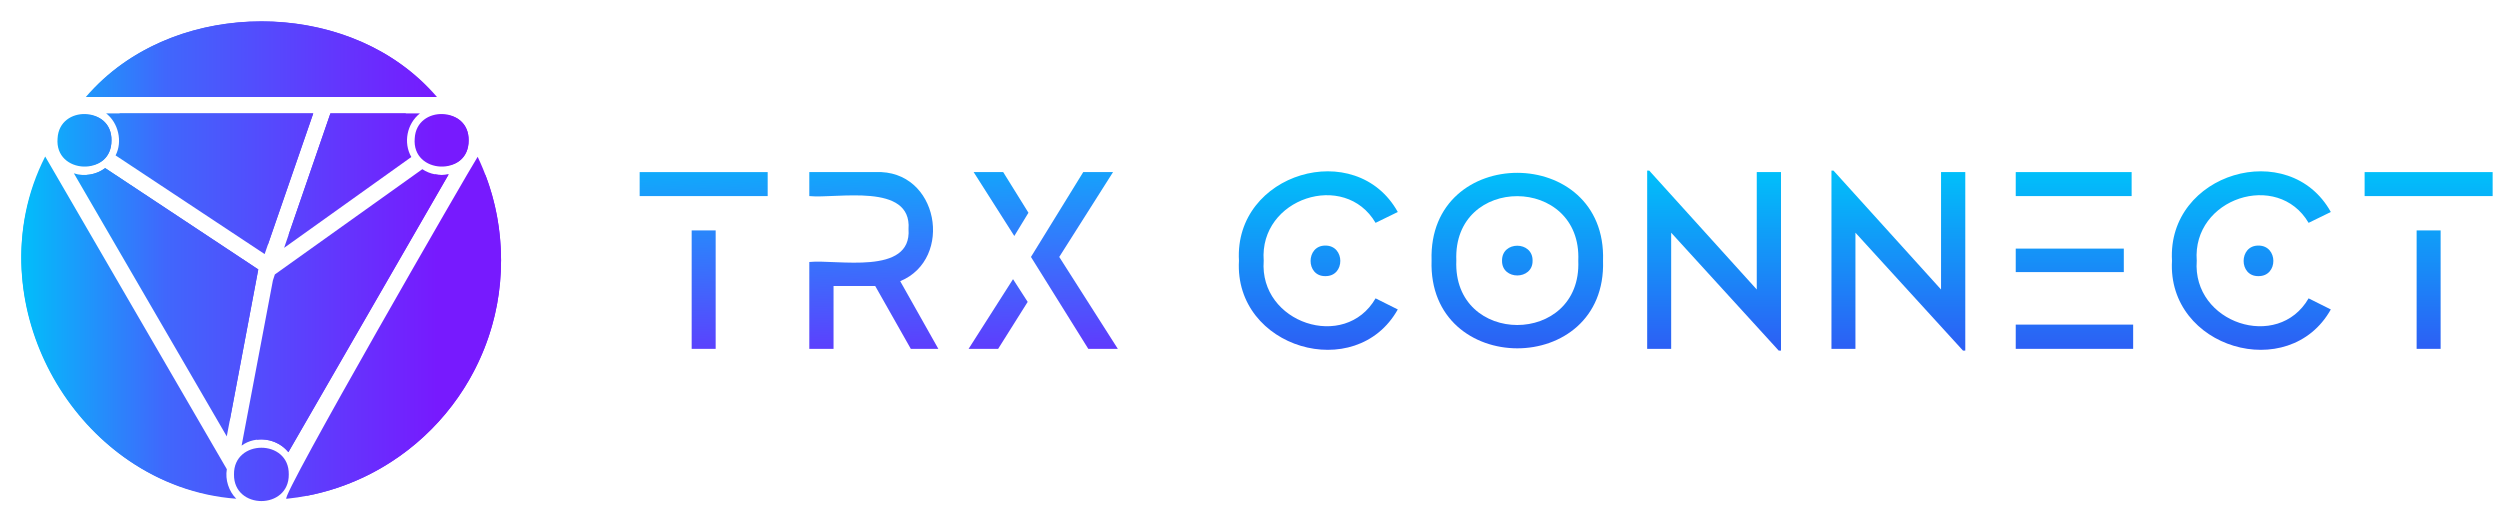 <svg width="268" height="56" viewBox="0 0 268 56" fill="none" xmlns="http://www.w3.org/2000/svg">
<path d="M25.327 53.464C8.294 52.201 -3.04 32.261 4.844 16.777L24.317 50.301C24.123 51.415 24.522 52.661 25.327 53.464Z" fill="url(#paint0_linear)"/>
<path d="M22.648 52.469C22.648 52.656 22.664 52.85 22.694 53.045C8.046 50.343 -1.563 33.651 3.78 19.373L22.694 51.926C22.662 52.065 22.647 52.309 22.648 52.469Z" fill="url(#paint1_linear)"/>
<path d="M27.687 28.884C27.506 29.846 24.376 46.413 24.31 46.781L7.919 18.58C9.037 18.953 10.34 18.734 11.273 18.02L27.687 28.884Z" fill="url(#paint2_linear)"/>
<path d="M27.687 28.884L24.62 45.126L9.293 18.751C10.017 18.705 10.7 18.452 11.273 18.02L27.687 28.884Z" fill="url(#paint3_linear)"/>
<path d="M33.581 12.153L28.712 26.242L28.37 27.237L12.391 16.66C13.169 15.158 12.673 13.147 11.374 12.153H33.581V12.153Z" fill="url(#paint4_linear)"/>
<path d="M33.581 12.153L28.712 26.242L13.121 15.93C13.735 14.749 13.579 13.183 12.795 12.153H33.581Z" fill="url(#paint5_linear)"/>
<path d="M46.843 10.397H9.2C18.456 -0.392 37.589 -0.4 46.843 10.397Z" fill="url(#paint6_linear)"/>
<path d="M45.748 9.293H10.295C19.318 -0.046 36.728 -0.055 45.748 9.293Z" fill="url(#paint7_linear)"/>
<path d="M45.018 12.153C45.018 12.161 45.01 12.161 45.01 12.161C43.617 13.263 43.217 15.308 44.094 16.831L30.459 26.568C30.398 26.734 35.281 12.561 35.421 12.153H45.018Z" fill="url(#paint8_linear)"/>
<path d="M43.543 12.153C43.543 12.161 43.535 12.161 43.535 12.161C42.158 13.262 41.742 15.315 42.626 16.831L30.933 25.185L35.421 12.153H43.543Z" fill="url(#paint9_linear)"/>
<path d="M48.101 18.689L47.821 19.171C47.514 19.698 31.222 47.962 30.917 48.475C29.763 46.998 27.424 46.646 25.901 47.768L29.256 30.058L29.465 29.421L45.274 18.137C46.093 18.688 47.136 18.874 48.101 18.689Z" fill="url(#paint10_linear)"/>
<path d="M48.093 18.689L30.91 48.467C30.107 47.485 28.808 46.957 27.524 47.131L30.661 30.594L30.871 29.957L46.641 18.689C47.117 18.79 47.617 18.775 48.093 18.689Z" fill="url(#paint11_linear)"/>
<path d="M53.714 27.897C53.748 41.212 43.513 52.175 30.707 53.472C29.858 53.622 50.576 17.734 51.206 16.808C52.843 20.259 53.705 23.933 53.714 27.897Z" fill="url(#paint12_linear)"/>
<path d="M53.714 27.897C53.714 40.447 44.731 50.9 32.851 53.153C32.992 52.713 33.031 52.216 32.99 51.754L52.037 18.751C53.117 21.595 53.714 24.68 53.714 27.897Z" fill="url(#paint13_linear)"/>
<path d="M50.236 15.044C50.263 18.951 44.114 18.708 44.459 14.826C44.658 11.232 50.291 11.414 50.236 15.044Z" fill="url(#paint14_linear)"/>
<path d="M50.236 15.044C50.254 18.804 44.893 18.529 45.212 14.826C45.405 11.374 50.288 11.594 50.236 15.044Z" fill="url(#paint15_linear)"/>
<path d="M30.957 50.854C31.006 54.677 25.023 54.659 25.085 50.853C25.03 47.052 31.014 47.04 30.957 50.854Z" fill="url(#paint16_linear)"/>
<path d="M11.949 15.044C11.976 18.951 5.827 18.708 6.172 14.826C6.37 11.232 12.004 11.414 11.949 15.044Z" fill="url(#paint17_linear)"/>
<path d="M11.949 15.044C11.967 18.804 6.606 18.529 6.925 14.826C7.118 11.374 12.001 11.594 11.949 15.044Z" fill="url(#paint18_linear)"/>
<path d="M82.295 18.449V21.02H68.571V18.449H82.295ZM74.147 24.701H76.719V37.397H74.147V24.701Z" fill="url(#paint19_linear)"/>
<path d="M93.822 30.657H89.356V37.397H86.757V28.085C89.693 27.783 97.748 29.573 97.394 24.566C97.763 19.527 89.698 21.317 86.757 21.02V18.448H93.849C100.637 18.144 102.274 27.765 96.502 30.142L100.589 37.396H97.639L93.822 30.657Z" fill="url(#paint20_linear)"/>
<path d="M108.597 29.926L110.167 32.362L107 37.397H103.833L108.597 29.926ZM107.542 18.449L110.249 22.807L108.733 25.297L104.375 18.448H107.542V18.449ZM119.831 37.397H116.664L110.519 27.544L116.123 18.449H119.317L113.551 27.544L119.831 37.397Z" fill="url(#paint21_linear)"/>
<path d="M147.461 31.983L149.842 33.173C145.365 41.159 132.274 37.329 132.817 27.949C132.272 18.54 145.374 14.689 149.842 22.725L147.461 23.889C144.157 18.253 134.967 21.24 135.469 27.95C134.97 34.635 144.178 37.676 147.461 31.983ZM142.074 26.326C144.208 26.309 144.229 29.631 142.074 29.601C139.958 29.628 139.979 26.311 142.074 26.326Z" fill="url(#paint22_linear)"/>
<path d="M171.845 27.95C172.248 40.48 153.052 40.472 153.465 27.922C153.066 15.376 172.269 15.407 171.845 27.95ZM169.192 27.95C169.589 18.758 155.74 18.694 156.118 27.924C155.728 37.153 169.571 37.131 169.192 27.95ZM164.293 27.95C164.328 30.042 160.988 30.069 161.018 27.95C160.985 25.791 164.331 25.818 164.293 27.95Z" fill="url(#paint23_linear)"/>
<path d="M190.923 37.586H190.68L179.149 24.945V37.396H176.577V18.286H176.794L188.325 31.035V18.448H190.923V37.586Z" fill="url(#paint24_linear)"/>
<path d="M210.678 37.586H210.435L198.903 24.945V37.396H196.332V18.286H196.548L208.08 31.035V18.448H210.678V37.586Z" fill="url(#paint25_linear)"/>
<path d="M228.511 21.02H216.087V18.448H228.511V21.02ZM227.672 29.168H216.087V26.65H227.672V29.168ZM228.674 34.798V37.396H216.087V34.798H228.674Z" fill="url(#paint26_linear)"/>
<path d="M247.482 31.983L249.864 33.173C245.387 41.159 232.296 37.329 232.838 27.949C232.294 18.54 245.396 14.689 249.864 22.725L247.482 23.889C244.179 18.253 234.989 21.24 235.491 27.95C234.992 34.635 244.2 37.676 247.482 31.983ZM242.096 26.326C244.23 26.309 244.251 29.631 242.096 29.601C239.98 29.628 240.001 26.311 242.096 26.326Z" fill="url(#paint27_linear)"/>
<path d="M267.211 18.449V21.02H253.487V18.449H267.211ZM259.063 24.701H261.635V37.397H259.063V24.701Z" fill="url(#paint28_linear)"/>
<defs>
<linearGradient id="paint0_linear" x1="61" y1="28" x2="2" y2="28" gradientUnits="userSpaceOnUse">
<stop offset="0.24" stop-color="#771AFE"/>
<stop offset="0.734" stop-color="#4067FC"/>
<stop offset="1" stop-color="#00C0FA"/>
</linearGradient>
<linearGradient id="paint1_linear" x1="61" y1="28" x2="2" y2="28" gradientUnits="userSpaceOnUse">
<stop offset="0.24" stop-color="#771AFE"/>
<stop offset="0.734" stop-color="#4067FC"/>
<stop offset="1" stop-color="#00C0FA"/>
</linearGradient>
<linearGradient id="paint2_linear" x1="61" y1="28" x2="2" y2="28" gradientUnits="userSpaceOnUse">
<stop offset="0.24" stop-color="#771AFE"/>
<stop offset="0.734" stop-color="#4067FC"/>
<stop offset="1" stop-color="#00C0FA"/>
</linearGradient>
<linearGradient id="paint3_linear" x1="61" y1="28" x2="2" y2="28" gradientUnits="userSpaceOnUse">
<stop offset="0.24" stop-color="#771AFE"/>
<stop offset="0.734" stop-color="#4067FC"/>
<stop offset="1" stop-color="#00C0FA"/>
</linearGradient>
<linearGradient id="paint4_linear" x1="61" y1="28" x2="2" y2="28" gradientUnits="userSpaceOnUse">
<stop offset="0.24" stop-color="#771AFE"/>
<stop offset="0.734" stop-color="#4067FC"/>
<stop offset="1" stop-color="#00C0FA"/>
</linearGradient>
<linearGradient id="paint5_linear" x1="61" y1="28" x2="2" y2="28" gradientUnits="userSpaceOnUse">
<stop offset="0.24" stop-color="#771AFE"/>
<stop offset="0.734" stop-color="#4067FC"/>
<stop offset="1" stop-color="#00C0FA"/>
</linearGradient>
<linearGradient id="paint6_linear" x1="61" y1="28" x2="2" y2="28" gradientUnits="userSpaceOnUse">
<stop offset="0.24" stop-color="#771AFE"/>
<stop offset="0.734" stop-color="#4067FC"/>
<stop offset="1" stop-color="#00C0FA"/>
</linearGradient>
<linearGradient id="paint7_linear" x1="61" y1="28" x2="2" y2="28" gradientUnits="userSpaceOnUse">
<stop offset="0.24" stop-color="#771AFE"/>
<stop offset="0.734" stop-color="#4067FC"/>
<stop offset="1" stop-color="#00C0FA"/>
</linearGradient>
<linearGradient id="paint8_linear" x1="61" y1="28" x2="2" y2="28" gradientUnits="userSpaceOnUse">
<stop offset="0.24" stop-color="#771AFE"/>
<stop offset="0.734" stop-color="#4067FC"/>
<stop offset="1" stop-color="#00C0FA"/>
</linearGradient>
<linearGradient id="paint9_linear" x1="61" y1="28" x2="2" y2="28" gradientUnits="userSpaceOnUse">
<stop offset="0.24" stop-color="#771AFE"/>
<stop offset="0.734" stop-color="#4067FC"/>
<stop offset="1" stop-color="#00C0FA"/>
</linearGradient>
<linearGradient id="paint10_linear" x1="61" y1="28" x2="2" y2="28" gradientUnits="userSpaceOnUse">
<stop offset="0.24" stop-color="#771AFE"/>
<stop offset="0.734" stop-color="#4067FC"/>
<stop offset="1" stop-color="#00C0FA"/>
</linearGradient>
<linearGradient id="paint11_linear" x1="61" y1="28" x2="2" y2="28" gradientUnits="userSpaceOnUse">
<stop offset="0.24" stop-color="#771AFE"/>
<stop offset="0.734" stop-color="#4067FC"/>
<stop offset="1" stop-color="#00C0FA"/>
</linearGradient>
<linearGradient id="paint12_linear" x1="61" y1="28" x2="2" y2="28" gradientUnits="userSpaceOnUse">
<stop offset="0.24" stop-color="#771AFE"/>
<stop offset="0.734" stop-color="#4067FC"/>
<stop offset="1" stop-color="#00C0FA"/>
</linearGradient>
<linearGradient id="paint13_linear" x1="61" y1="28" x2="2" y2="28" gradientUnits="userSpaceOnUse">
<stop offset="0.24" stop-color="#771AFE"/>
<stop offset="0.734" stop-color="#4067FC"/>
<stop offset="1" stop-color="#00C0FA"/>
</linearGradient>
<linearGradient id="paint14_linear" x1="61" y1="28" x2="2" y2="28" gradientUnits="userSpaceOnUse">
<stop offset="0.24" stop-color="#771AFE"/>
<stop offset="0.734" stop-color="#4067FC"/>
<stop offset="1" stop-color="#00C0FA"/>
</linearGradient>
<linearGradient id="paint15_linear" x1="61" y1="28" x2="2" y2="28" gradientUnits="userSpaceOnUse">
<stop offset="0.24" stop-color="#771AFE"/>
<stop offset="0.734" stop-color="#4067FC"/>
<stop offset="1" stop-color="#00C0FA"/>
</linearGradient>
<linearGradient id="paint16_linear" x1="61" y1="28" x2="2" y2="28" gradientUnits="userSpaceOnUse">
<stop offset="0.24" stop-color="#771AFE"/>
<stop offset="0.734" stop-color="#4067FC"/>
<stop offset="1" stop-color="#00C0FA"/>
</linearGradient>
<linearGradient id="paint17_linear" x1="61" y1="28" x2="2" y2="28" gradientUnits="userSpaceOnUse">
<stop offset="0.24" stop-color="#771AFE"/>
<stop offset="0.734" stop-color="#4067FC"/>
<stop offset="1" stop-color="#00C0FA"/>
</linearGradient>
<linearGradient id="paint18_linear" x1="61" y1="28" x2="2" y2="28" gradientUnits="userSpaceOnUse">
<stop offset="0.24" stop-color="#771AFE"/>
<stop offset="0.734" stop-color="#4067FC"/>
<stop offset="1" stop-color="#00C0FA"/>
</linearGradient>
<linearGradient id="paint19_linear" x1="97" y1="13.5" x2="98" y2="44" gradientUnits="userSpaceOnUse">
<stop stop-color="#00C0FA"/>
<stop offset="1" stop-color="#771AFE"/>
</linearGradient>
<linearGradient id="paint20_linear" x1="97" y1="13.5" x2="98" y2="44" gradientUnits="userSpaceOnUse">
<stop stop-color="#00C0FA"/>
<stop offset="1" stop-color="#771AFE"/>
</linearGradient>
<linearGradient id="paint21_linear" x1="97" y1="13.5" x2="98" y2="44" gradientUnits="userSpaceOnUse">
<stop stop-color="#00C0FA"/>
<stop offset="1" stop-color="#771AFE"/>
</linearGradient>
<linearGradient id="paint22_linear" x1="200.005" y1="18.286" x2="200.005" y2="37.586" gradientUnits="userSpaceOnUse">
<stop stop-color="#00C0FA"/>
<stop offset="1" stop-color="#2D5EF5"/>
</linearGradient>
<linearGradient id="paint23_linear" x1="200.005" y1="18.286" x2="200.005" y2="37.586" gradientUnits="userSpaceOnUse">
<stop stop-color="#00C0FA"/>
<stop offset="1" stop-color="#2D5EF5"/>
</linearGradient>
<linearGradient id="paint24_linear" x1="200.005" y1="18.286" x2="200.005" y2="37.586" gradientUnits="userSpaceOnUse">
<stop stop-color="#00C0FA"/>
<stop offset="1" stop-color="#2D5EF5"/>
</linearGradient>
<linearGradient id="paint25_linear" x1="200.005" y1="18.286" x2="200.005" y2="37.586" gradientUnits="userSpaceOnUse">
<stop stop-color="#00C0FA"/>
<stop offset="1" stop-color="#2D5EF5"/>
</linearGradient>
<linearGradient id="paint26_linear" x1="200.005" y1="18.286" x2="200.005" y2="37.586" gradientUnits="userSpaceOnUse">
<stop stop-color="#00C0FA"/>
<stop offset="1" stop-color="#2D5EF5"/>
</linearGradient>
<linearGradient id="paint27_linear" x1="200.005" y1="18.286" x2="200.005" y2="37.586" gradientUnits="userSpaceOnUse">
<stop stop-color="#00C0FA"/>
<stop offset="1" stop-color="#2D5EF5"/>
</linearGradient>
<linearGradient id="paint28_linear" x1="200.005" y1="18.286" x2="200.005" y2="37.586" gradientUnits="userSpaceOnUse">
<stop stop-color="#00C0FA"/>
<stop offset="1" stop-color="#2D5EF5"/>
</linearGradient>
</defs>
</svg>
